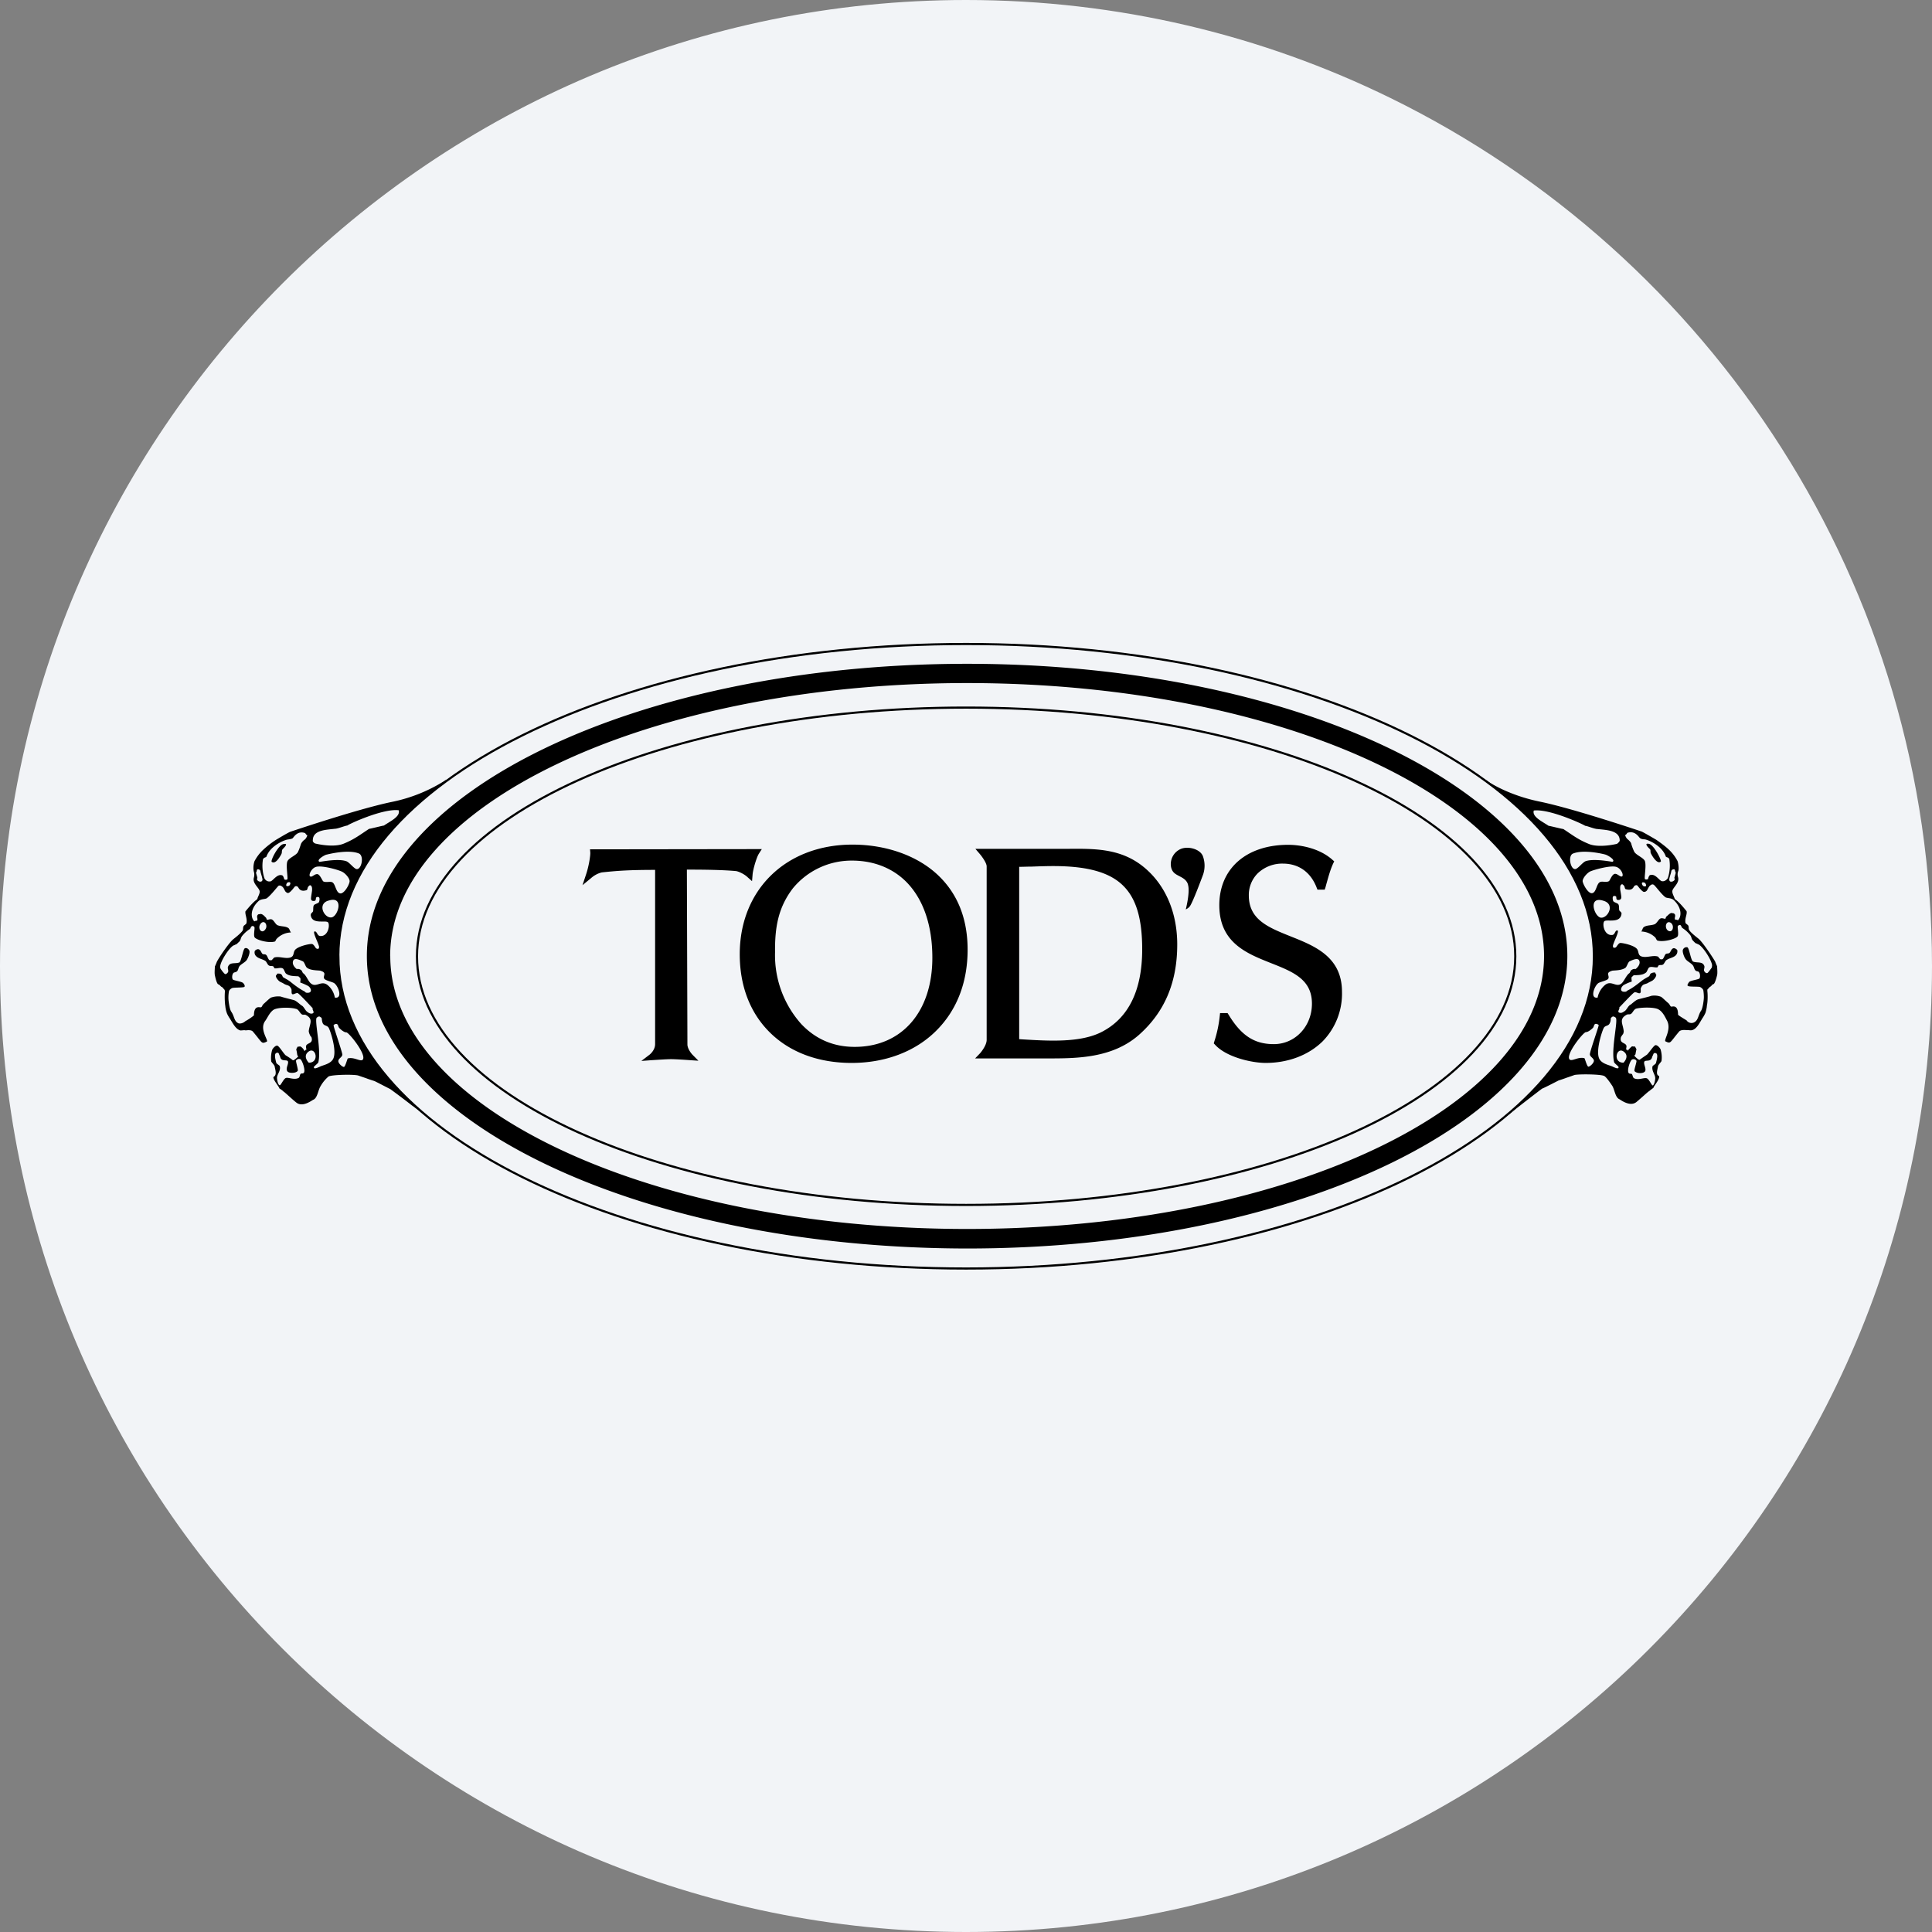 <svg width="36" height="36" fill="none" xmlns="http://www.w3.org/2000/svg"><rect width="100%" height="100%" fill="#808080" stroke="none"/><path d="M18 0c2.837 0 5.52.656 7.907 1.825C31.884 4.753 36 10.895 36 18c0 9.942-8.058 18-18 18-9.94 0-18-8.057-18-18C0 8.06 8.06 0 18 0z" fill="#F2F4F7"/><path d="M6.304 17.819C6.304 14.604 11.54 12 18.003 12 24.46 12 29.7 14.604 29.7 17.819s-5.235 5.818-11.698 5.818c-6.462 0-11.697-2.608-11.697-5.818zm11.698 4.633c5.65 0 10.233-2.076 10.233-4.633s-4.582-4.634-10.233-4.634c-5.65 0-10.232 2.072-10.232 4.634-.005 2.557 4.577 4.633 10.232 4.633z" stroke="#000" stroke-width=".04"/><path fill-rule="evenodd" clip-rule="evenodd" d="M6.836 17.814c0-3.01 5.007-5.445 11.185-5.445 6.178 0 11.184 2.44 11.184 5.445 0 3.01-5.006 5.45-11.184 5.45-6.178-.005-11.185-2.44-11.185-5.45zm.434 0c0-2.809 4.816-5.086 10.751-5.086 5.94 0 10.75 2.277 10.75 5.086S23.957 22.9 18.022 22.9c-5.94 0-10.75-2.277-10.75-5.086zm1.055-3.266c-1.274.933-2.02 2.057-2.02 3.27 0 1.214.746 2.338 2.02 3.271-.145-.107-.28-.195-.41-.307 0 0-.201-.16-.225-.173a16.562 16.562 0 0 0-.42-.317c-.032-.014-.289-.15-.298-.15a2.54 2.54 0 0 1-.15-.051l-.149-.051c-.098-.024-.485-.014-.55.018a.665.665 0 0 0-.15.182c-.046.07-.056.22-.135.252-.019.005-.196.15-.317.052-.084-.066-.229-.206-.234-.201-.028-.028-.051-.042-.084-.065.01-.014-.126-.168-.107-.21.07-.038.033-.131.023-.192-.004-.032-.06-.079-.065-.098a.527.527 0 0 1 .019-.219c.014-.028.06-.08.093-.075.033.005.107.131.154.178 0 0 .098.06.135.093.019.014.098-.065.103-.07-.028-.023-.014-.037-.037-.126-.005-.01.023-.047.023-.056.01.005.051-.01.06 0a.18.18 0 0 1 .07.084c.01-.01.015-.019.015-.023h.018c.005-.024-.014-.06 0-.084.028-.052.13-.033.098-.15 0-.004-.032-.037-.032-.05a.196.196 0 0 1-.02-.066c.015-.136.094-.22-.05-.299-.028-.018-.056.005-.084-.018-.033-.024-.056-.09-.103-.098-.093-.029-.34-.033-.42.018-.075.052-.112.15-.154.206-.117.158.07.368.028.387-.103.046-.075.028-.257-.187-.032-.042-.13-.023-.135-.023-.033-.01-.07.004-.103 0-.093-.028-.149-.159-.2-.233a.603.603 0 0 1-.042-.075.474.474 0 0 1-.028-.098c-.005-.019-.005-.042-.01-.07a1.45 1.45 0 0 1-.004-.252l-.005-.028c-.01-.005-.037-.047-.051-.052-.024-.009-.038-.041-.066-.05-.028-.005-.056-.122-.065-.169-.01-.042 0-.13 0-.168.005 0 .037-.084.037-.084.042-.084.22-.345.3-.415.004-.005.148-.112.181-.168.014-.028 0-.051.019-.084.004-.01.046-.033.051-.051.019-.084-.028-.159-.019-.22 0 0 .136-.172.21-.219.005-.005.014-.019.014-.019.005-.032.042-.084.042-.13 0-.07-.144-.15-.107-.266a.2.2 0 0 0-.005-.117.398.398 0 0 1 .014-.182.787.787 0 0 1 .168-.22 1.71 1.71 0 0 1 .234-.181s.224-.135.266-.15c0 0 1.24-.42 1.885-.555a2.94 2.94 0 0 0 1.008-.406l.018-.009v.019h.005zm-3.262 1.511c.07.056.159-.102.182-.149.014-.033 0-.056.019-.084 0-.005.135-.121.019-.098-.098.014-.248.313-.22.332zm.299.383c-.023.01-.06.093.019.065.023-.004.06-.088-.019-.065zm-.57-.098c.01.014-.009.033 0 .051.01.02.043.038.066.033.023-.005.028-.014.033-.033.004-.018-.028-.116-.033-.135-.005-.019-.005-.042-.019-.051-.014-.01-.042-.019-.051 0-.005.018-.005.037-.019.051l.024.084zm.962 3.248c-.126.088 0 .21 0 .21.205 0 .13-.299 0-.21zm-.541.63c.023 0 .07-.122.116-.136.047-.014.154.042.234 0 .023-.009.023-.056.037-.074.014-.019.047.004.065-.028.028-.052-.037-.234-.07-.248-.037-.014-.074.01-.079.028-.005.019.042.168.033.187-.01.019-.042.033-.07.037-.028.005-.112.01-.131-.037-.023-.051.028-.121.019-.168-.014-.047-.098 0-.136-.06-.009-.015-.018-.052-.018-.052-.019-.019-.01-.07-.061-.051-.051.014-.019.126-.005.182.005.023.061.046.066.065.023.084-.052.15-.052.22.005.07.028.135.052.135zm.69-1.26c-.051.042.089.597.028.835-.004.014-.08.075-.08.08-.018.065.094.004.108 0 .052-.029.187-.047.243-.136.089-.14-.051-.55-.08-.593-.027-.042-.083-.032-.107-.079-.023-.051-.014-.098-.028-.107-.023-.01-.032-.042-.084 0zm.313.144c-.005.02.163.5.163.546-.004.047-.065.066-.074.112-.01.047.074.117.102.117.028 0 .065-.159.075-.159.121-.032.247.075.28.019.065-.098-.262-.504-.308-.504-.047 0-.112-.06-.13-.08-.02-.018-.02-.055-.038-.07-.019-.018-.065 0-.07.02zm-.686-1.05a.101.101 0 0 1 .08.02c.018.009.023.046.041.06.056.037.094.154.145.191.098.08.191-.065.308.028a.383.383 0 0 1 .135.233c.15.028.07-.214-.014-.27-.037-.023-.158-.047-.182-.08-.023-.032.01-.074 0-.102-.01-.028-.042-.037-.07-.047-.023-.01-.182 0-.252-.056-.032-.023-.046-.107-.08-.121-.055-.023-.162-.08-.181 0-.023.08.07.145.07.145zm-.957.971a.942.942 0 0 0 .159-.107c0-.173.084-.154.117-.15.037.005.028-.032.065-.065.037-.032.103-.098.135-.116a.406.406 0 0 1 .182-.02c.038.015.192.052.243.066.051.014.117.084.15.103.037.018.065.093.102.117.019.014.051.037.084.032.075-.01-.005-.08.019-.098-.042-.042-.257-.28-.285-.285-.033-.004-.075.033-.098.02-.023-.015-.005-.076-.019-.099-.042-.084-.074-.051-.149-.102-.005-.005-.051-.024-.065-.033-.047-.033-.089-.103-.066-.117.019-.014.005-.032.033-.032.033 0 .051.004.065.018.014.01.019.042.033.052.047.028.093.05.135.084.08.065.173.135.266.181 0 .005.019.015.019.02.126.023.112-.075.047-.122a1.04 1.04 0 0 0-.15-.066c0-.023.01-.06 0-.083-.004-.01-.028-.02-.032-.033-.108-.005-.173-.005-.234-.051-.023-.02-.037-.09-.065-.098-.042-.02-.103.009-.15 0l-.018-.033c-.028-.019-.051 0-.084-.019-.028-.014-.042-.065-.065-.084-.056-.037-.122-.042-.168-.084a.097.097 0 0 1-.033-.098c.005-.018.051-.051.084-.032.033.018.042.07.065.084.019.009.052 0 .066.018.023.019.037.089.065.098h.033c.009-.004.042-.046.051-.051.093-.028.205.028.299 0 .074-.023.051-.084.084-.135.05-.075.28-.122.317-.117.037 0 .07.08.084.084.028.005.037.023.051-.019.014-.037-.13-.289-.084-.298.047-.01.047.079.103.084.15.014.187-.201.15-.252-.038-.052-.295.046-.323-.131-.004-.042.028-.051.038-.07.014-.019 0-.084.018-.117.014-.028.089-.037.098-.065.01-.028.014-.07 0-.084-.014-.014-.037-.01-.051 0-.014.01 0 .06-.033.065-.037.005-.06-.004-.065-.032-.005-.028.019-.145.019-.168 0-.024.004-.06-.02-.084-.022-.019-.036.004-.05.018-.014.01-.014.061-.033.066-.135.042-.145-.056-.168-.066-.023-.014-.037-.009-.051 0-.01.01-.075.103-.117.117-.014.005-.028 0-.051-.019-.019-.018-.038-.079-.066-.098-.028-.023-.046-.023-.065-.018-.019.01-.135.168-.22.233-.032.023-.111.01-.158.056-.159.15-.145.313-.075.378.005-.014.047-.01.052-.019.014-.028-.01-.056 0-.084 0-.009.014-.032.032-.032.019 0 .033-.01.052 0 .028.009.06.046.074.06.019.014.01.033.024.042.014.01.065-.023.098 0 .037.024.06.084.098.103.07.028.14.014.2.051.028.019.028.061.052.084a.384.384 0 0 0-.266.117c-.01.005-.024.047-.033.051-.117.038-.364-.032-.383-.084-.018-.046.01-.163 0-.182-.009-.018-.032-.028-.05-.018-.015.009-.024.042-.034.051a.597.597 0 0 0-.149.135c-.028.042-.019.07-.051.103-.024.019-.047.051-.066.051l-.028.014c-.065.014-.224.243-.256.369l-.005.023c0 .014 0 .033.01.047a.489.489 0 0 0 .079.098c.014.005.037-.005.056-.033.018-.028-.01-.07 0-.098.032-.098.13-.056.21-.084.042-.018.07-.252.107-.266.037-.014.075.019.084.052.01.032-.019.12-.051.168-.028.042-.103.074-.136.116-.023.033-.018.075-.05.098-.024.019-.052.01-.066.033-.024.033-.024.098-.005.117.019.018.168.037.191.065.005.005.042.046.024.07-.019.018-.196.01-.229.023-.033.014-.056.042-.06.06a.725.725 0 0 0-.01.127c0 .042.019.21.056.257l.014.023c.042.075.042.159.121.191.07.014.126-.042.126-.042zm1.316-2.874c-.084.023-.144.15-.112.177.038.024.08-.046.136-.042.05.005.093.126.112.136.056.027.14-.01.177.023.051.042.06.186.135.2.075.014.173-.163.177-.223.005-.056-.079-.15-.135-.178-.065-.037-.382-.126-.49-.093zm.196-.229c-.042.01-.2.103-.13.136.228-.038.392-.047.494-.014.056.018.126.116.182.144.098.042.163-.233.06-.285-.195-.083-.568.01-.606.02zm-1.208 1.428c.032.01.07-.023.084-.07.009-.047-.01-.089-.042-.098-.033-.01-.07.023-.084.07-.01.047.009.089.042.098zm1.24-.57c-.21.066-.074.323.052.313.126 0 .257-.415-.051-.312zm-.76-1.138c-.046.005-.317.107-.392.317-.009.02-.046.01-.065.052a.739.739 0 0 0 .028.354c.019.038.06.066.112.056.047-.009.126-.149.22-.111.023.009.037.074.037.074.014.005.032.014.056 0 .018-.014-.028-.242 0-.331.023-.07.172-.117.2-.182.024-.051.033-.08.056-.15a.212.212 0 0 1 .075-.083c.023-.024.051-.075.037-.08-.018-.004-.028-.032-.037-.037-.145-.051-.21.08-.233.098-.024.014-.07.019-.094.023zm.523.075c.159.037.387.06.527 0 .196-.08.294-.159.471-.275.02 0 .257-.061.276-.061.116-.08.312-.168.275-.285-.294-.037-.938.262-.957.285-.037 0-.177.06-.233.06-.158.02-.41.02-.41.215-.01.024.032.06.05.06zm21.678 5.455c1.349-.948 2.142-2.105 2.142-3.355s-.793-2.408-2.142-3.355l.14.079c.192.13.542.303 1.008.397.644.135 1.885.555 1.885.555.042.019.266.15.266.15s.145.097.234.181a.788.788 0 0 1 .168.22c.014.041.028.14.014.181a.168.168 0 0 0-.005.117c.033.117-.107.196-.107.266 0 .047.032.093.042.13 0 0 .009.02.014.02.074.046.21.219.21.219.014.06-.038.135-.02.219.006.014.048.037.052.051.014.033 0 .056.019.084.033.056.182.164.182.168.075.07.252.332.299.416 0 0 .032.084.037.084 0 .037.01.126 0 .168-.01.046-.042.158-.066.168-.027.004-.041.041-.065.05-.01.005-.042.047-.051.052v.028c.01.084.005.2-.005.252-.005.023-.005.051-.01.07 0 0-.013.075-.027.098a.598.598 0 0 1-.042.075c-.051.075-.107.21-.2.233-.033.01-.07-.005-.099 0-.01 0-.102-.014-.14.023-.182.215-.154.234-.256.187-.042-.019.116-.215.028-.387-.033-.06-.075-.159-.154-.206-.075-.05-.327-.042-.42-.018-.047.014-.066.08-.098.098-.028.018-.056 0-.084.018-.145.08-.066.168-.052.3.005.018-.014.074-.018.064-.005.01-.033.047-.033.052-.028.116.07.098.098.15.014.022-.005.06 0 .083h.019c.004.01.004.014.01.019a.42.42 0 0 1 .078-.08c.01-.004.052.01.061 0-.005.01.023.047.023.056-.023.084-.009.103-.042.112.005.014.084.094.103.08.037-.028.135-.094.135-.094.047-.046.126-.172.159-.177.033-.005.08.047.093.075a.51.51 0 0 1 .019.219c-.005.019-.06.07-.065.098-.01.065-.047.159.018.182.028.051-.112.205-.102.22a1.308 1.308 0 0 0-.084.065c-.005-.005-.154.135-.234.2-.12.098-.298-.042-.317-.051-.08-.033-.089-.182-.135-.252-.019-.028-.108-.163-.15-.182-.065-.033-.452-.037-.55-.019-.014.005-.117.042-.15.052a2.682 2.682 0 0 1-.149.051c-.01.005-.27.14-.303.15-.014.004-.821.634-.821.634a7.016 7.016 0 0 1-.355.261v-.005h-.005zm3.169-5.45c-.117-.024.014.098.018.098.019.028 0 .05.019.084.023.046.117.205.182.149.023-.014-.126-.313-.22-.331zm-.103.788c.08.028.042-.06.019-.065-.08-.028-.042.056-.019.065zm.602-.252c-.014-.014-.01-.033-.019-.051-.004-.019-.037-.01-.051 0-.014.01-.014.032-.019.051-.004.019-.037.112-.032.135.004.02.009.033.032.033.024.005.061-.018.066-.033.009-.018-.01-.037 0-.05l.023-.085zm-.383 3.831c0-.07-.07-.135-.051-.22.005-.018.06-.041.065-.065.014-.056.047-.168-.004-.182-.052-.014-.042.033-.061.052 0 0-.01.037-.019.051-.037.06-.121.019-.135.06-.014.047.037.117.019.169-.024.046-.108.042-.131.037-.028-.005-.06-.019-.07-.037-.01-.019.042-.164.037-.187-.004-.019-.042-.042-.079-.028-.037.014-.098.191-.07.247.019.033.051.01.065.028.014.019.014.061.038.075.079.042.186-.014.233 0 .047.01.093.135.117.135.018-.004.042-.065.046-.135zm.714-1.036c.08-.032.084-.116.122-.191a.098.098 0 0 1 .014-.024c.037-.05.056-.214.056-.256a.833.833 0 0 0-.01-.13c-.004-.02-.028-.047-.06-.062-.033-.014-.21 0-.23-.023-.018-.018.02-.06.024-.07.024-.028.168-.046.192-.065.018-.019.018-.084-.005-.117-.014-.023-.047-.014-.065-.032-.028-.024-.028-.07-.052-.098-.032-.042-.107-.075-.135-.117-.033-.047-.06-.135-.051-.168.009-.033.046-.06.084-.051.037.014.065.247.107.266.075.032.177-.01.21.084.01.032-.019.074 0 .098.018.028.037.037.056.032.014-.004.056-.065.08-.098.009-.01.004-.028.009-.046l-.005-.024c-.033-.126-.191-.35-.257-.368l-.028-.014c-.018 0-.042-.028-.065-.052-.033-.032-.023-.06-.051-.102a.596.596 0 0 0-.15-.136c-.01-.004-.018-.042-.032-.051-.014-.01-.042 0-.052.019-.009.018.019.14 0 .182-.018.051-.266.121-.382.084-.01-.005-.028-.042-.033-.052a.393.393 0 0 0-.266-.116c.023-.024.023-.066.051-.084.061-.038.131-.024.201-.052.037-.018.065-.079.098-.102.037-.024.089.009.098 0 .014-.01.005-.028.023-.042.019-.014.047-.047.075-.06.019-.01.033 0 .051 0 .019.004.033.022.033.032.01.028-.014.056 0 .084.005.009.047 0 .051.018.07-.065.084-.228-.074-.378-.047-.046-.126-.032-.159-.056-.084-.065-.196-.228-.22-.233-.018-.01-.037-.005-.065.019-.028.023-.046.084-.065.098-.019.018-.037.018-.051.018-.042-.014-.108-.107-.117-.116-.01-.01-.023-.014-.051 0-.024.014-.033.107-.168.065-.019-.005-.019-.056-.033-.065-.014-.014-.028-.038-.051-.019-.024.019-.019.06-.019.084 0 .023.028.14.019.168-.01.028-.033.037-.066.033-.037-.005-.018-.06-.032-.066-.014-.009-.038-.014-.052 0-.014.014-.009.056 0 .084.01.028.09.042.098.066.02.032.005.098.02.116.013.02.046.028.036.07-.032.178-.289.08-.322.131-.037.051 0 .266.15.252.056-.005.051-.093.098-.084.046.01-.098.261-.084.299.014.037.018.023.051.018.014-.004.047-.079.084-.084.037-.004.266.042.317.117.033.047.01.112.084.135.094.028.206-.028.299 0 .01 0 .037.047.051.052h.033c.028-.01.042-.08.065-.098.019-.014.047-.005.066-.019.023-.014.032-.065.065-.084.033-.019.08.019.084.033a.106.106 0 0 1-.033.098c-.046.042-.112.046-.168.084-.023.014-.042.07-.065.084-.033.018-.056 0-.084.018l-.019.033c-.046.01-.107-.019-.149 0-.028.01-.042.08-.065.098-.061.047-.126.047-.234.051-.004.019-.032.024-.032.033-.01.023 0 .06 0 .084a.849.849 0 0 0-.15.065c-.065.047-.079.145.047.122 0-.005.023-.015.023-.02.098-.046.187-.12.266-.181.042-.033.089-.056.136-.084.014-.01.018-.042.032-.051a.135.135 0 0 1 .066-.02c.032 0 .014.02.032.034.019.014-.018.084-.065.116a.808.808 0 0 1-.065.033c-.075.051-.108.014-.15.103-.014.023.01.084-.018.098-.024.014-.066-.024-.103-.014-.023.004-.243.242-.285.284.024.019-.06.089.02.098.032.005.06-.018.083-.033.037-.023.065-.098.103-.116.032-.019.098-.089.149-.103.051-.014.21-.051.243-.065a.34.34 0 0 1 .182.018c.032.02.093.084.135.117.037.033.033.07.065.066.033-.005.117-.024.117.149 0 .014.154.103.159.107a.11.11 0 0 0 .13.042zm-.387-1.801c-.01-.047-.047-.075-.084-.07-.033.01-.051.051-.042.098.01.047.047.075.084.07.033-.01.051-.051.042-.098zm-1.451 1.83c-.019.013-.019.05-.038.07-.018.018-.084.078-.13.078-.047 0-.373.406-.308.504.037.056.159-.051.28-.018.01.004.047.158.075.158.027 0 .107-.07.102-.116-.01-.047-.07-.066-.075-.112-.004-.047.169-.528.164-.546-.005-.014-.052-.033-.07-.019zm.303-.122c-.014.01 0 .056-.028.107-.023.051-.08.037-.107.08-.028.041-.168.452-.08.592.056.089.192.107.243.135.014.005.126.066.107 0 0-.004-.074-.065-.079-.079-.065-.233.08-.793.028-.835-.056-.042-.065-.01-.084 0zm.527-1.05c-.018-.08-.13-.023-.182 0-.032.014-.05.098-.079.121-.075.056-.229.047-.252.056-.023.01-.06.019-.07.047-.01.028.023.065 0 .103-.023.032-.145.056-.182.079-.08.056-.163.298-.014.27 0-.004.019-.135.136-.233.116-.098.21.052.307-.028.047-.037.09-.154.145-.191.019-.014.023-.051.042-.06a.101.101 0 0 1 .08-.02c-.005 0 .088-.065.07-.144zm-.713-.812c.126.005.26-.247.05-.313-.312-.107-.177.308-.05.313zm-.21-.859c-.056.029-.136.122-.136.178.005.056.103.238.178.224.074-.014.079-.159.135-.2.042-.034.121.008.177-.024.019-.01.056-.13.112-.136.051-.004.098.066.135.047.033-.032-.028-.154-.112-.177-.107-.033-.424.056-.49.088zm-.318-.335c-.102.046-.037.326.06.284.057-.028.127-.126.183-.145.103-.032.27-.023.494.014.07-.032-.093-.126-.13-.135-.033-.01-.406-.102-.607-.018zm1.25-.29c-.023-.018-.088-.144-.233-.098-.009.005-.018.033-.037.038-.014.004.014.06.037.079.024.019.066.06.07.084a.918.918 0 0 0 .056.15c.033.065.182.116.201.181.028.089-.019.317 0 .331.019.014.042.005.056 0 0 0 .014-.065.037-.074.098-.037.173.103.22.112.046.01.088-.019.112-.056a.738.738 0 0 0 .028-.355c-.019-.042-.061-.028-.066-.051-.074-.21-.345-.313-.392-.317-.023 0-.07-.005-.088-.024zm-.377.047c0-.196-.257-.196-.41-.215-.062 0-.197-.06-.234-.06-.019-.02-.663-.322-.957-.285-.037.117.159.205.276.285.018 0 .256.06.275.06.177.117.275.196.471.276.136.06.369.037.527 0 .01-.005.052-.042.052-.061zm.07 4.139s.126-.122 0-.21c-.13-.089-.206.21 0 .21zM12.8 16.204c.345 0 .672.005.924.028h-.005c.056.01.154.06.205.108l.089.079.01-.117c.004-.084.07-.317.116-.392l.056-.088h-.103l-3.033.004h-.065l.005.06c.004.048-.024.248-.08.412l-.065.196.159-.131a.471.471 0 0 1 .2-.107c.276-.029.49-.047.994-.047v3.247c0 .117-.103.196-.103.196l-.153.117.19-.014c.08-.005.285-.019.365-.019.065 0 .233.01.354.019l.154.01-.107-.108c-.028-.028-.098-.117-.098-.196l-.01-3.257zm3.07 3.602c.63 0 1.19-.214 1.577-.602.383-.382.583-.9.583-1.507 0-.555-.172-1.012-.518-1.357-.382-.383-.98-.602-1.628-.602-1.237 0-2.1.84-2.1 2.043 0 .588.191 1.088.555 1.451.374.374.906.574 1.53.574zm-1.097-3.252a1.415 1.415 0 0 1 1.102-.518c.4 0 .75.136 1.008.392.321.322.49.812.49 1.419 0 1.008-.57 1.66-1.447 1.66-.397 0-.728-.144-.994-.424a1.923 1.923 0 0 1-.49-1.339c-.005-.457.056-.83.331-1.19zm3.533 3.168h1.213c.536 0 1.204 0 1.703-.438.48-.425.714-.98.714-1.685 0-.597-.22-1.105-.611-1.432-.43-.36-.92-.355-1.442-.35h-1.708l.084.098c.047.056.126.168.126.229v3.233c0 .093-.089.21-.121.247l-.094.098h.136zm.68-3.57c.099 0 .14-.004.234-.004.14-.005.27-.01.406-.01.64 0 1.055.117 1.307.37.238.237.35.61.35 1.18 0 .77-.257 1.288-.761 1.544-.397.201-.984.164-1.456.136l-.075-.005v-3.21h-.004zm3.15.332c.043.14-.041.462-.041.462s.05-.023.074-.056c.052-.065.21-.49.247-.588a.515.515 0 0 0-.004-.354c-.056-.131-.28-.187-.415-.127-.201.094-.224.341-.122.44.075.074.224.088.262.223zm.593 2.44a2.314 2.314 0 0 1-.103.486l-.009.032.023.024c.21.233.686.34.943.34.42 0 .798-.144 1.06-.4a1.27 1.27 0 0 0 .363-.925c0-.653-.509-.854-.952-1.031-.42-.168-.784-.313-.784-.765a.57.57 0 0 1 .164-.41.66.66 0 0 1 .47-.183c.295 0 .519.159.63.448l.015.037h.135l.014-.042.019-.07c.037-.13.07-.256.126-.378l.018-.037-.032-.028c-.233-.21-.579-.28-.826-.28-.78 0-1.283.444-1.283 1.125 0 .7.513.9.96 1.078.412.163.766.303.766.756 0 .424-.313.755-.71.755-.363 0-.606-.158-.844-.55l-.018-.028h-.14l-.005.046z" fill="#000"/></svg>